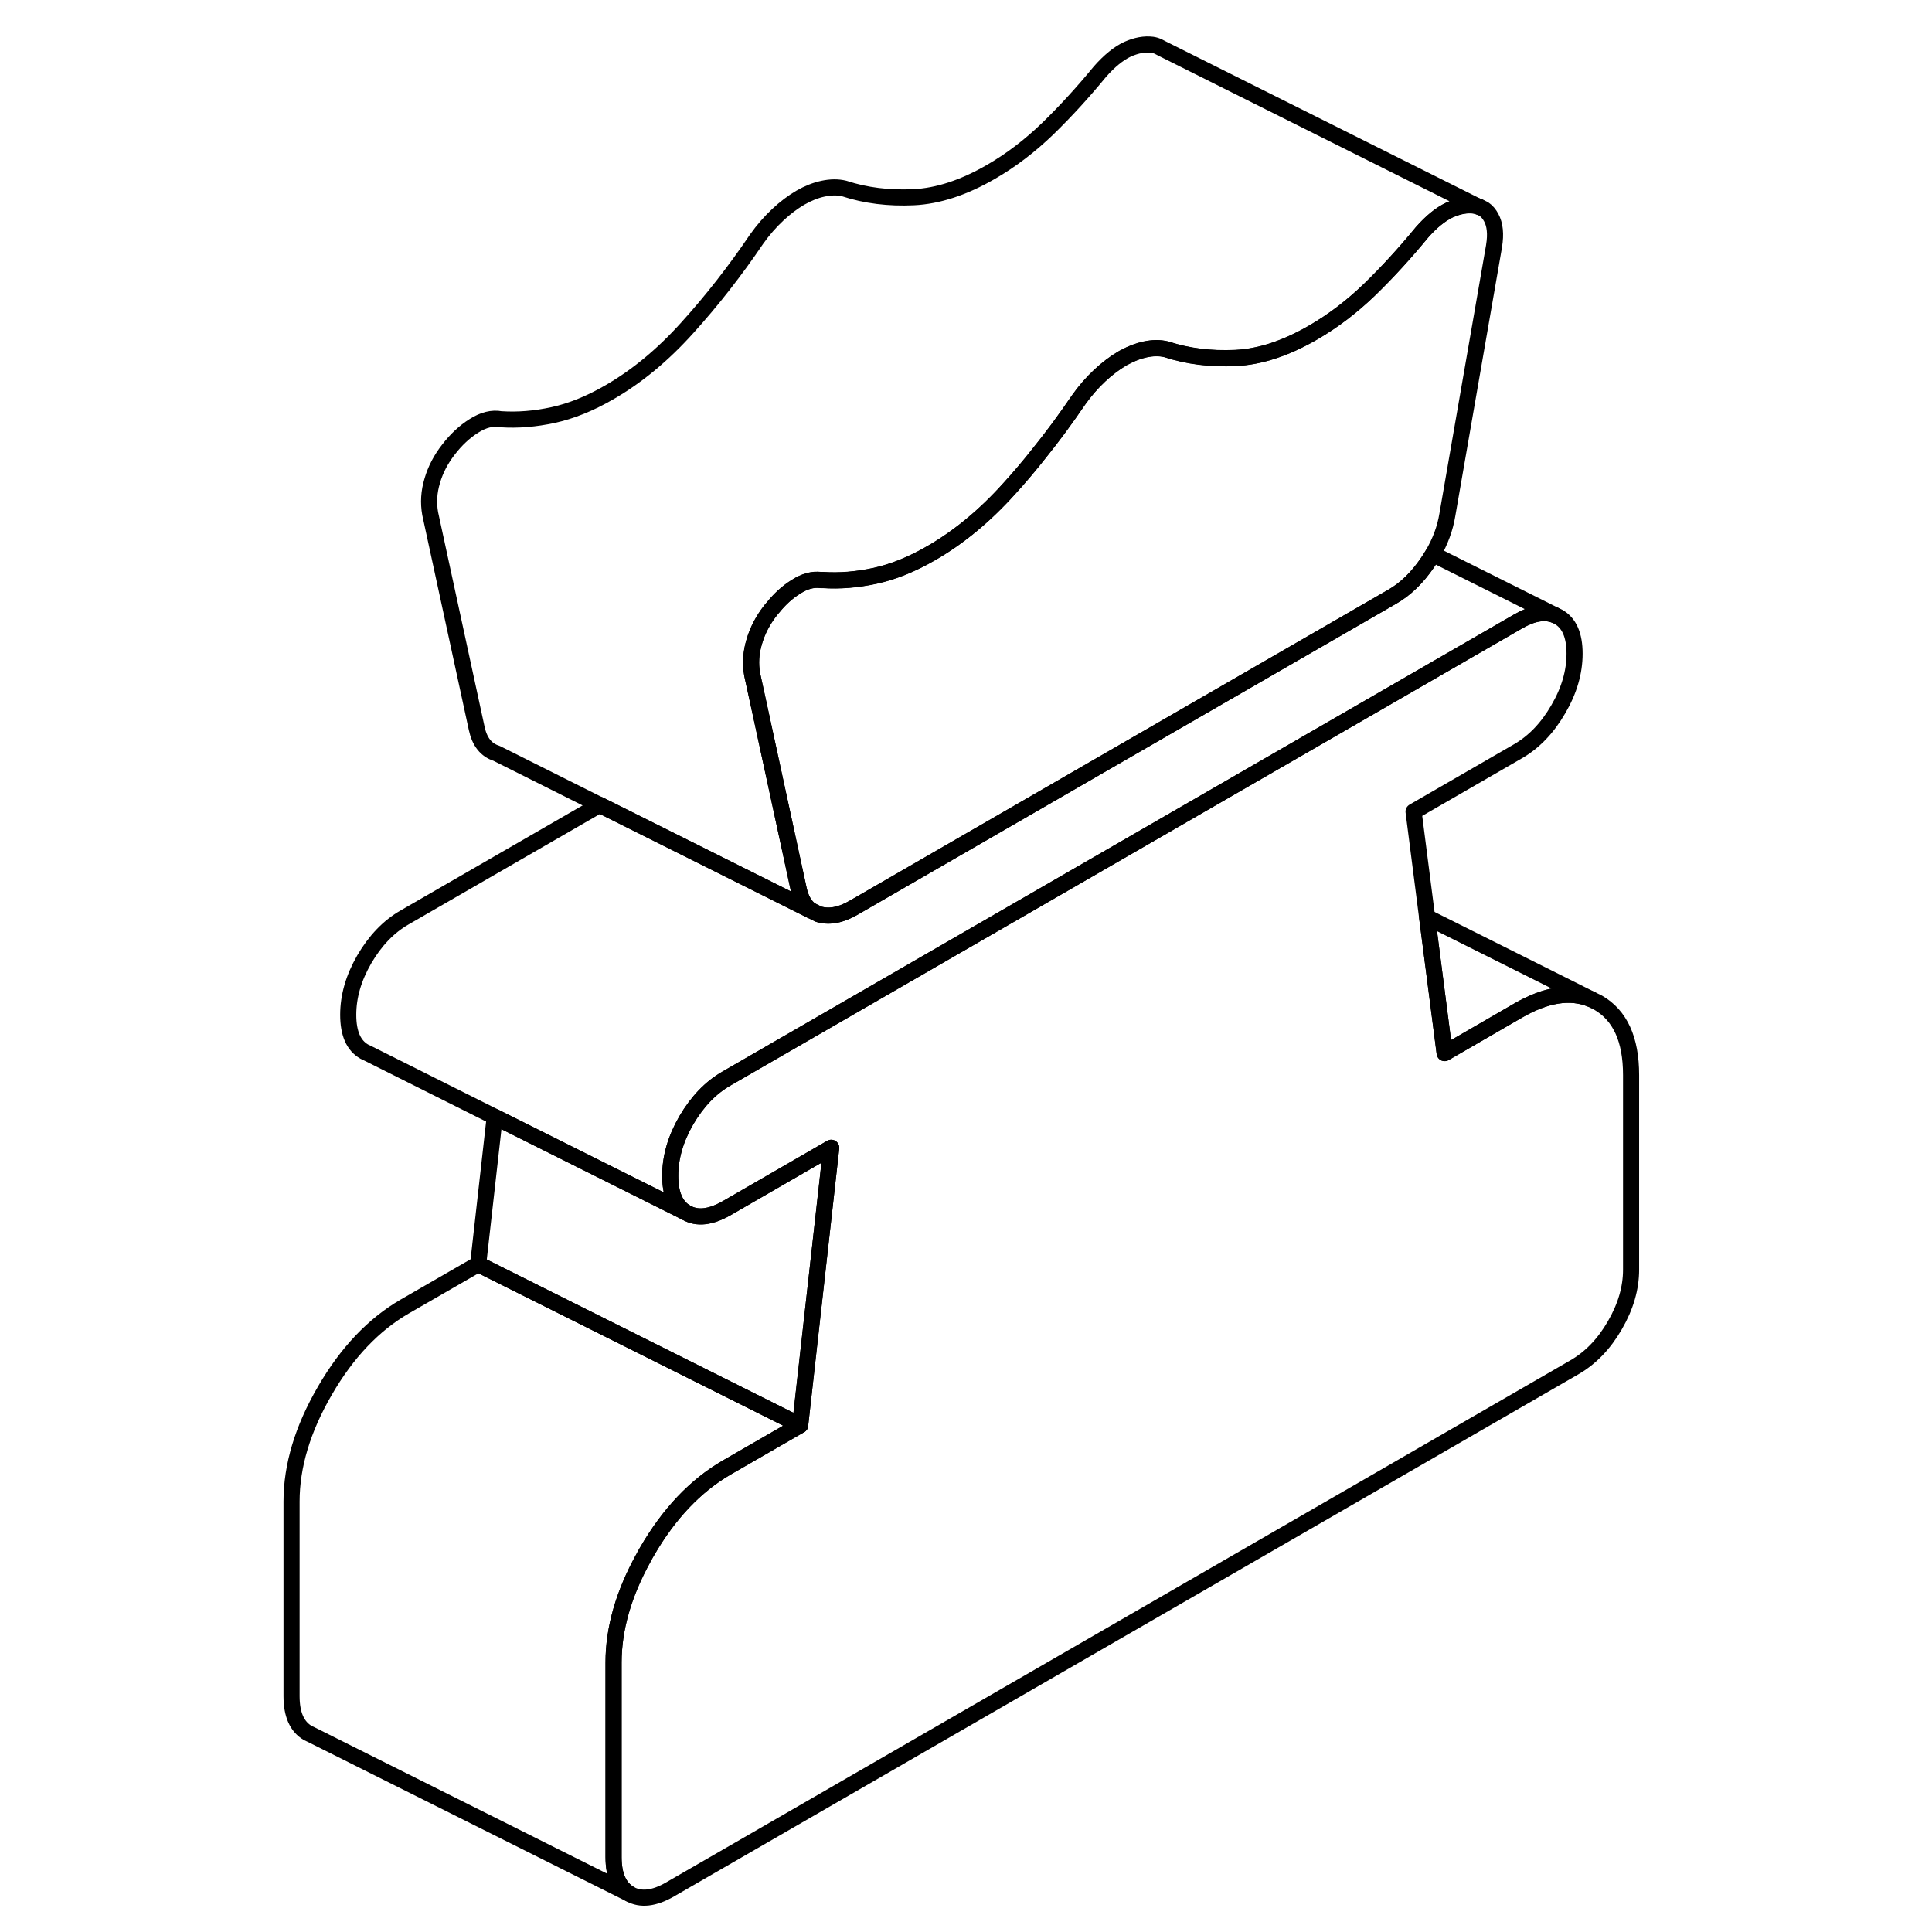 <svg width="24" height="24" viewBox="0 0 88 120" fill="none" xmlns="http://www.w3.org/2000/svg" stroke-width="1px" stroke-linecap="round" stroke-linejoin="round">
    <path d="M85.309 66.77V78.86C85.309 80 84.979 81.15 84.299 82.32C83.629 83.48 82.799 84.34 81.799 84.92L25.629 117.35C24.629 117.93 23.799 118.02 23.119 117.64C22.449 117.25 22.109 116.49 22.109 115.35V103.26C22.109 101.17 22.729 99 23.969 96.76C24.029 96.63 24.109 96.51 24.179 96.38C25.549 94.01 27.209 92.27 29.139 91.15L33.699 88.52L35.629 71.29L29.139 75.04C28.139 75.61 27.309 75.71 26.629 75.32C25.959 74.94 25.629 74.18 25.629 73.03C25.629 71.88 25.959 70.74 26.629 69.58C27.309 68.42 28.139 67.55 29.139 66.98L53.419 52.96L78.289 38.6C79.189 38.08 79.949 37.95 80.579 38.21L80.789 38.31C81.469 38.69 81.799 39.46 81.799 40.6C81.799 41.74 81.469 42.89 80.789 44.05C80.119 45.21 79.289 46.08 78.289 46.66L71.799 50.41L72.639 56.96L73.729 65.41L78.289 62.77C80.019 61.77 81.539 61.53 82.819 62.06L83.249 62.27C84.629 63.06 85.309 64.56 85.309 66.77Z" stroke="currentColor" stroke-linejoin="round"/>
    <path d="M76.799 15.28L73.899 31.97C73.759 32.82 73.459 33.63 72.999 34.42C72.899 34.59 72.789 34.77 72.669 34.94C72.029 35.88 71.299 36.59 70.479 37.06L52.689 47.33L37.039 56.37C36.219 56.85 35.489 56.98 34.839 56.78L34.359 56.54C33.989 56.27 33.739 55.83 33.609 55.23L31.229 44.23L30.719 41.89C30.599 41.22 30.639 40.54 30.849 39.85C31.049 39.16 31.389 38.51 31.859 37.91C31.909 37.85 31.959 37.78 32.019 37.72C32.439 37.2 32.909 36.77 33.439 36.44C33.969 36.1 34.479 35.96 34.969 36.02C35.019 36.02 35.059 36.02 35.109 36.02C36.159 36.09 37.239 36 38.349 35.76C39.459 35.52 40.639 35.05 41.859 34.34C43.559 33.36 45.169 32.03 46.689 30.34C47.319 29.65 47.929 28.93 48.519 28.18C49.379 27.12 50.199 26 50.989 24.84C51.399 24.26 51.839 23.76 52.309 23.32C52.779 22.88 53.249 22.53 53.709 22.26C53.759 22.23 53.809 22.2 53.859 22.18C54.279 21.95 54.699 21.79 55.119 21.7C55.589 21.6 56.029 21.59 56.439 21.69C57.779 22.13 59.209 22.3 60.739 22.23C62.259 22.16 63.869 21.63 65.559 20.65C66.789 19.94 67.959 19.05 69.079 17.97C70.189 16.89 71.269 15.71 72.319 14.43C72.909 13.76 73.479 13.3 74.029 13.04C74.589 12.79 75.099 12.7 75.569 12.76C75.669 12.78 75.759 12.8 75.849 12.83L76.169 12.99C76.349 13.11 76.499 13.29 76.619 13.51C76.859 13.95 76.919 14.54 76.799 15.27V15.28Z" stroke="currentColor" stroke-linejoin="round"/>
    <path d="M33.699 88.52L29.139 91.15C27.209 92.27 25.549 94.01 24.179 96.38C24.109 96.51 24.029 96.63 23.969 96.76C22.729 99 22.109 101.17 22.109 103.26V115.35C22.109 116.49 22.449 117.25 23.119 117.64L3.329 107.74L3.119 107.64C2.449 107.25 2.109 106.49 2.109 105.35V93.26C2.109 91.05 2.799 88.75 4.179 86.38C5.549 84.01 7.209 82.27 9.139 81.15L13.699 78.52L33.699 88.52Z" stroke="currentColor" stroke-linejoin="round"/>
    <path d="M35.629 71.29L33.699 88.52L13.699 78.52L14.729 69.37L26.629 75.32C27.309 75.71 28.139 75.61 29.139 75.04L35.629 71.29Z" stroke="currentColor" stroke-linejoin="round"/>
    <path d="M75.849 12.84C75.759 12.81 75.669 12.79 75.569 12.77C75.099 12.71 74.589 12.8 74.029 13.05C73.479 13.31 72.909 13.77 72.319 14.44C71.269 15.72 70.189 16.9 69.079 17.98C67.959 19.06 66.789 19.95 65.559 20.66C63.869 21.64 62.259 22.17 60.739 22.24C59.209 22.31 57.779 22.14 56.439 21.7C56.029 21.6 55.589 21.61 55.119 21.71C54.699 21.8 54.279 21.96 53.859 22.19C53.809 22.21 53.759 22.24 53.709 22.27C53.249 22.54 52.779 22.89 52.309 23.33C51.839 23.77 51.399 24.27 50.989 24.85C50.199 26.01 49.379 27.13 48.519 28.19C47.929 28.94 47.319 29.66 46.689 30.35C45.169 32.04 43.559 33.37 41.859 34.35C40.639 35.06 39.459 35.53 38.349 35.77C37.239 36.01 36.159 36.1 35.109 36.03C35.059 36.03 35.019 36.03 34.969 36.03C34.479 35.97 33.969 36.11 33.439 36.45C32.909 36.78 32.439 37.21 32.019 37.73C31.959 37.79 31.909 37.86 31.859 37.92C31.389 38.52 31.049 39.17 30.849 39.86C30.639 40.55 30.599 41.23 30.719 41.9L31.229 44.24L33.609 55.24C33.739 55.84 33.989 56.28 34.359 56.55L21.249 50L14.839 46.79C14.199 46.59 13.789 46.08 13.609 45.24L10.719 31.9C10.599 31.23 10.639 30.55 10.849 29.86C11.049 29.17 11.389 28.52 11.859 27.92C12.329 27.31 12.849 26.82 13.439 26.45C14.019 26.08 14.579 25.94 15.109 26.04C16.159 26.11 17.239 26.02 18.349 25.78C19.459 25.54 20.639 25.07 21.859 24.36C23.559 23.38 25.169 22.05 26.689 20.36C28.209 18.68 29.649 16.84 30.989 14.86C31.399 14.28 31.839 13.78 32.309 13.34C32.779 12.9 33.249 12.55 33.709 12.28C34.179 12.01 34.649 11.82 35.119 11.72C35.589 11.62 36.029 11.61 36.439 11.71C37.779 12.15 39.209 12.32 40.739 12.25C42.259 12.18 43.869 11.65 45.559 10.67C46.789 9.96 47.959 9.07 49.079 7.99C50.189 6.91 51.269 5.73 52.319 4.45C52.909 3.78 53.479 3.32 54.029 3.06C54.589 2.81 55.099 2.72 55.569 2.78C55.709 2.8 55.839 2.84 55.959 2.9L56.189 3.02L75.849 12.85V12.84Z" stroke="currentColor" stroke-linejoin="round"/>
    <path d="M80.579 38.21C79.949 37.95 79.189 38.08 78.289 38.6L53.419 52.96L29.139 66.98C28.139 67.55 27.309 68.42 26.629 69.58C25.959 70.74 25.629 71.89 25.629 73.03C25.629 74.17 25.959 74.94 26.629 75.32L14.729 69.37L6.839 65.42L6.629 65.32C5.959 64.94 5.629 64.18 5.629 63.03C5.629 61.88 5.959 60.74 6.629 59.58C7.309 58.42 8.139 57.55 9.139 56.98L21.249 49.99L34.359 56.54L34.839 56.78C35.489 56.98 36.219 56.85 37.039 56.37L52.689 47.33L70.479 37.06C71.299 36.59 72.029 35.88 72.669 34.94C72.789 34.77 72.899 34.59 72.999 34.42L80.579 38.21Z" stroke="currentColor" stroke-linejoin="round"/>
    <path d="M82.82 62.06C81.54 61.53 80.02 61.77 78.29 62.77L73.73 65.41L72.64 56.97L82.82 62.06Z" stroke="currentColor" stroke-linejoin="round"/>
</svg>